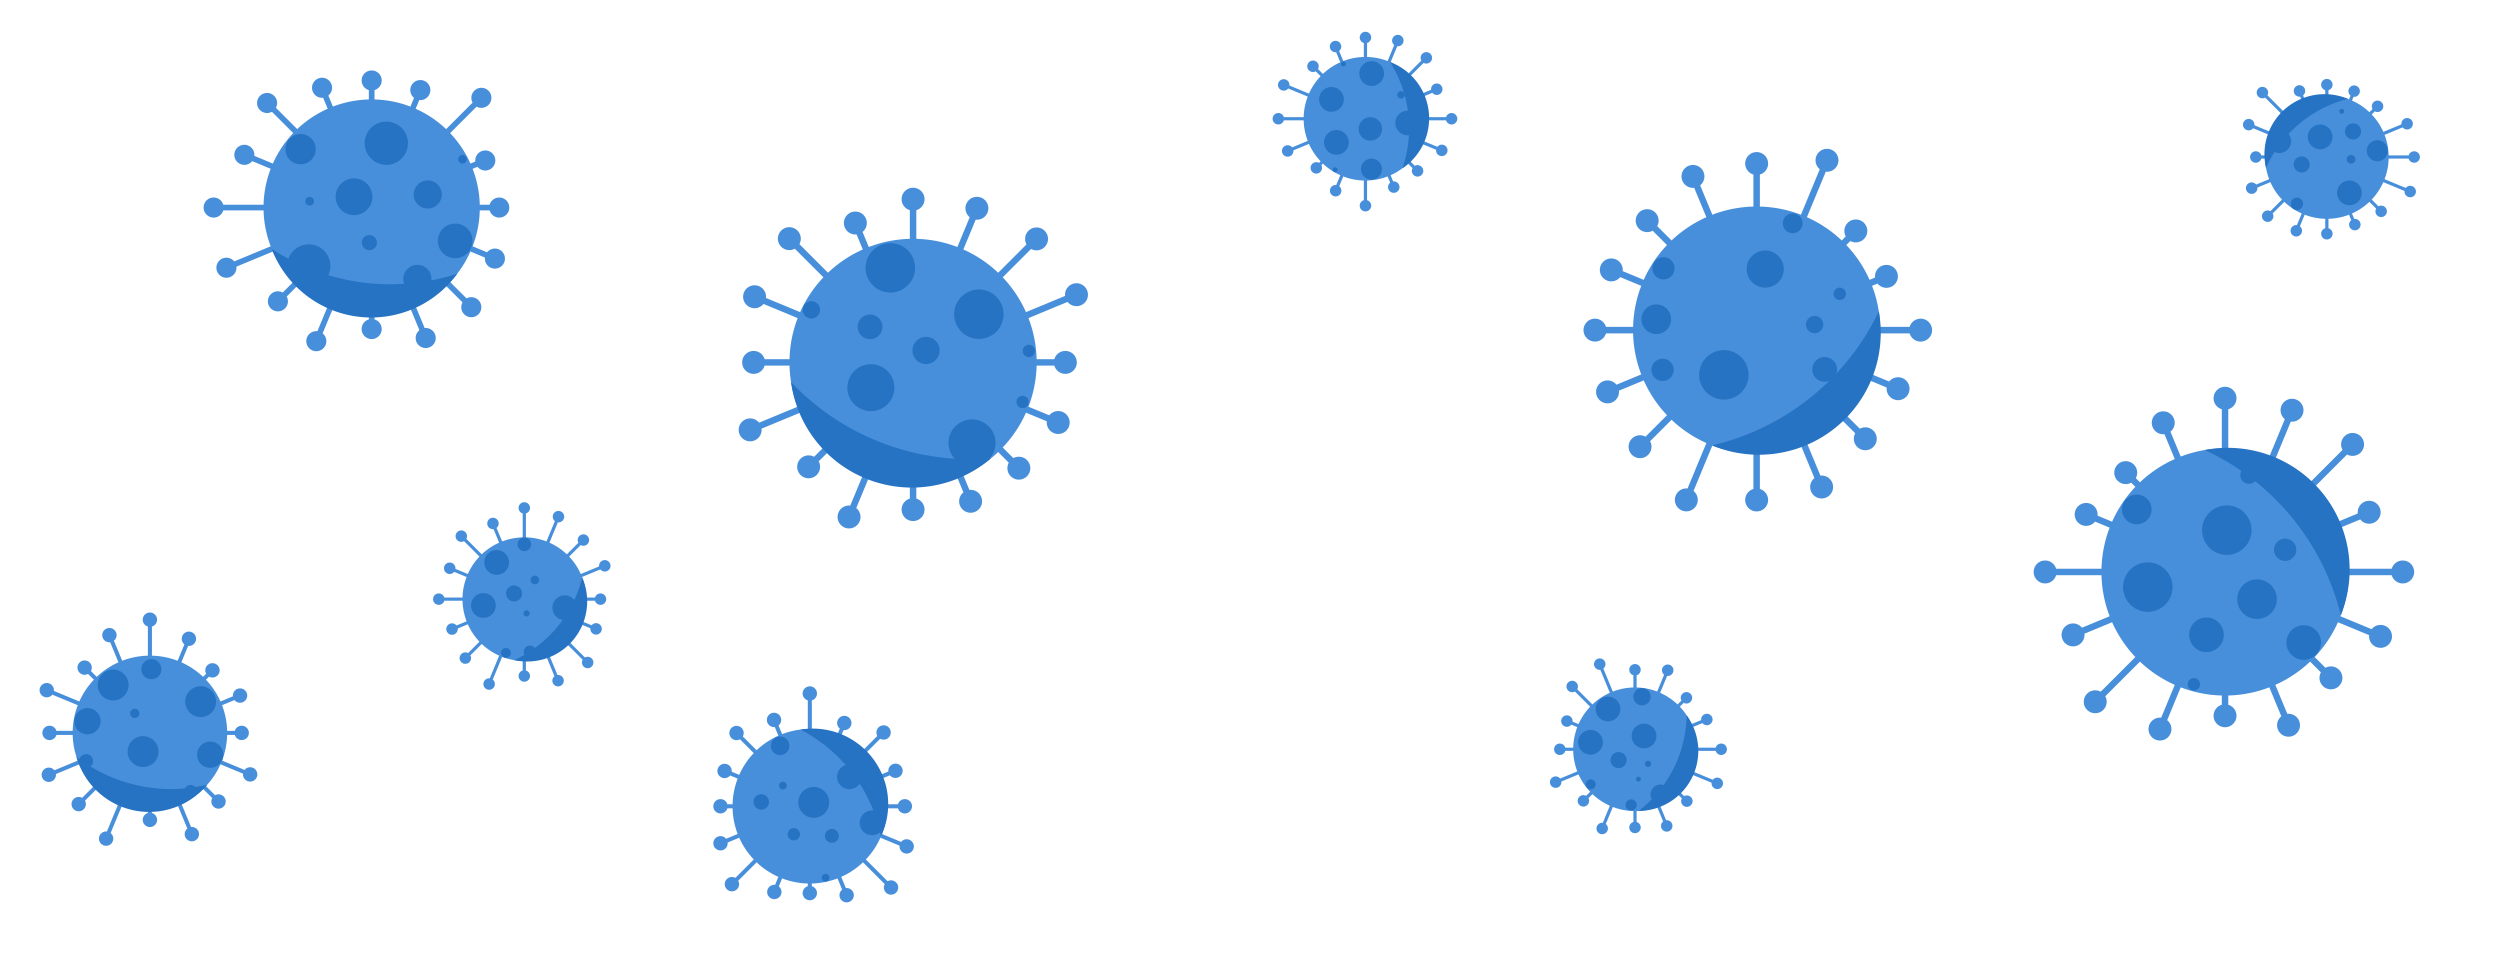 <svg xmlns="http://www.w3.org/2000/svg" version="1.1" xmlns:xlink="http://www.w3.org/1999/xlink" xmlns:svgjs="http://svgjs.com/svgjs" width="1440" height="560" preserveAspectRatio="none" viewBox="0 0 1440 560"><g mask="url(&quot;#SvgjsMask1001&quot;)" fill="none"><path d="M1352.79 327.58L1352.79 331.31L1383.96 331.31L1383.96 327.58zM1377.36 329.45 a6.6 6.6 0 1 0 13.2 0 a6.6 6.6 0 1 0 -13.2 0zM1348.09 354.96L1346.66 358.41L1370.48 368.27L1371.91 364.83zM1364.59 366.55 a6.6 6.6 0 1 0 13.2 0 a6.6 6.6 0 1 0 -13.2 0zM1333.26 378.45L1330.63 381.09L1341.31 391.77L1343.95 389.14zM1336.03 390.46 a6.6 6.6 0 1 0 13.2 0 a6.6 6.6 0 1 0 -13.2 0zM1310.58 394.49L1307.14 395.91L1316.47 418.46L1319.92 417.03zM1311.6 417.74 a6.6 6.6 0 1 0 13.2 0 a6.6 6.6 0 1 0 -13.2 0zM1283.49 400.62L1279.76 400.62L1279.76 412.28L1283.49 412.28zM1275.02 412.28 a6.6 6.6 0 1 0 13.2 0 a6.6 6.6 0 1 0 -13.2 0zM1256.11 395.91L1252.67 394.49L1242.41 419.24L1245.86 420.66zM1237.54 419.95 a6.6 6.6 0 1 0 13.2 0 a6.6 6.6 0 1 0 -13.2 0zM1232.62 381.09L1229.98 378.45L1205.54 402.9L1208.17 405.53zM1200.25 404.22 a6.6 6.6 0 1 0 13.2 0 a6.6 6.6 0 1 0 -13.2 0zM1216.58 358.41L1215.16 354.96L1193.35 363.99L1194.78 367.44zM1187.47 365.71 a6.6 6.6 0 1 0 13.2 0 a6.6 6.6 0 1 0 -13.2 0zM1210.45 331.31L1210.45 327.58L1177.99 327.58L1177.99 331.31zM1171.39 329.45 a6.6 6.6 0 1 0 13.2 0 a6.6 6.6 0 1 0 -13.2 0zM1215.16 303.93L1216.58 300.49L1202.34 294.59L1200.91 298.03zM1195.02 296.31 a6.6 6.6 0 1 0 13.2 0 a6.6 6.6 0 1 0 -13.2 0zM1229.98 280.44L1232.62 277.81L1225.74 270.93L1223.1 273.56zM1217.82 272.24 a6.6 6.6 0 1 0 13.2 0 a6.6 6.6 0 1 0 -13.2 0zM1252.67 264.41L1256.11 262.98L1247.76 242.81L1244.31 244.24zM1239.43 243.53 a6.6 6.6 0 1 0 13.2 0 a6.6 6.6 0 1 0 -13.2 0zM1279.76 258.28L1283.49 258.28L1283.49 229.39L1279.76 229.39zM1275.02 229.39 a6.6 6.6 0 1 0 13.2 0 a6.6 6.6 0 1 0 -13.2 0zM1307.14 262.98L1310.58 264.41L1321.93 237.01L1318.49 235.58zM1313.61 236.29 a6.6 6.6 0 1 0 13.2 0 a6.6 6.6 0 1 0 -13.2 0zM1330.63 277.81L1333.26 280.44L1356.39 257.31L1353.76 254.68zM1348.48 255.99 a6.6 6.6 0 1 0 13.2 0 a6.6 6.6 0 1 0 -13.2 0zM1346.66 300.49L1348.09 303.93L1365.36 296.78L1363.94 293.33zM1358.05 295.06 a6.6 6.6 0 1 0 13.2 0 a6.6 6.6 0 1 0 -13.2 0zM1210.43 329.45 a71.19 71.19 0 1 0 142.38 0 a71.19 71.19 0 1 0 -142.38 0z" fill="#488fdb"></path><path d="M1269.98 259.21 A70.194 70.194 0 0 1 1348.32 354.35M1348.32 354.35 A142.387 142.387 0 0 0 1269.98 259.21" fill="#2672c3" fill-rule="nonzero"></path><path d="M1260.11 394.17 a3.56 3.56 0 1 0 7.12 0 a3.56 3.56 0 1 0 -7.12 0zM1316.96 370.11 a9.97 9.97 0 1 0 19.94 0 a9.97 9.97 0 1 0 -19.94 0zM1327.97 290.46 a5.7 5.7 0 1 0 11.4 0 a5.7 5.7 0 1 0 -11.4 0zM1222.9 338.17 a14.24 14.24 0 1 0 28.48 0 a14.24 14.24 0 1 0 -28.48 0zM1268.4 305.37 a14.24 14.24 0 1 0 28.48 0 a14.24 14.24 0 1 0 -28.48 0zM1309.83 316.68 a6.41 6.41 0 1 0 12.82 0 a6.41 6.41 0 1 0 -12.82 0zM1290.39 273.71 a4.98 4.98 0 1 0 9.96 0 a4.98 4.98 0 1 0 -9.96 0zM1288.66 345.13 a11.39 11.39 0 1 0 22.78 0 a11.39 11.39 0 1 0 -22.78 0zM1260.95 365.65 a9.97 9.97 0 1 0 19.94 0 a9.97 9.97 0 1 0 -19.94 0zM1222.24 293.45 a8.54 8.54 0 1 0 17.08 0 a8.54 8.54 0 1 0 -17.08 0z" fill="#2672c3" fill-rule="nonzero"></path><path d="M130.83 420.98L130.83 423.31L139.22 423.31L139.22 420.98zM135.09 422.15 a4.13 4.13 0 1 0 8.26 0 a4.13 4.13 0 1 0 -8.26 0zM127.89 438.1L127 440.25L143.64 447.14L144.53 444.99zM139.96 446.06 a4.13 4.13 0 1 0 8.26 0 a4.13 4.13 0 1 0 -8.26 0zM118.63 452.78L116.98 454.43L125.04 462.49L126.69 460.84zM121.74 461.66 a4.13 4.13 0 1 0 8.26 0 a4.13 4.13 0 1 0 -8.26 0zM104.45 462.8L102.3 463.69L109.43 480.91L111.58 480.02zM106.38 480.47 a4.13 4.13 0 1 0 8.26 0 a4.13 4.13 0 1 0 -8.26 0zM87.52 466.63L85.19 466.63L85.19 472.25L87.52 472.25zM82.22 472.25 a4.13 4.13 0 1 0 8.26 0 a4.13 4.13 0 1 0 -8.26 0zM70.41 463.69L68.25 462.8L60.05 482.61L62.2 483.5zM57 483.05 a4.13 4.13 0 1 0 8.26 0 a4.13 4.13 0 1 0 -8.26 0zM55.72 454.43L54.08 452.78L44.51 462.35L46.16 463.99zM41.2 463.17 a4.13 4.13 0 1 0 8.26 0 a4.13 4.13 0 1 0 -8.26 0zM45.7 440.25L44.81 438.1L27.66 445.2L28.56 447.35zM23.98 446.27 a4.13 4.13 0 1 0 8.26 0 a4.13 4.13 0 1 0 -8.26 0zM41.87 423.31L41.87 420.98L28.54 420.98L28.54 423.31zM24.41 422.15 a4.13 4.13 0 1 0 8.26 0 a4.13 4.13 0 1 0 -8.26 0zM44.81 406.2L45.7 404.05L27.37 396.46L26.48 398.61zM22.8 397.54 a4.13 4.13 0 1 0 8.26 0 a4.13 4.13 0 1 0 -8.26 0zM54.08 391.52L55.72 389.87L49.58 383.73L47.93 385.38zM44.62 384.55 a4.13 4.13 0 1 0 8.26 0 a4.13 4.13 0 1 0 -8.26 0zM68.25 381.5L70.41 380.61L64.1 365.39L61.95 366.28zM58.9 365.84 a4.13 4.13 0 1 0 8.26 0 a4.13 4.13 0 1 0 -8.26 0zM85.19 377.67L87.52 377.67L87.52 356.93L85.19 356.93zM82.22 356.93 a4.13 4.13 0 1 0 8.26 0 a4.13 4.13 0 1 0 -8.26 0zM102.3 380.61L104.45 381.5L109.89 368.37L107.74 367.48zM104.68 367.93 a4.13 4.13 0 1 0 8.26 0 a4.13 4.13 0 1 0 -8.26 0zM116.98 389.87L118.63 391.52L123.2 386.95L121.56 385.3zM118.25 386.12 a4.13 4.13 0 1 0 8.26 0 a4.13 4.13 0 1 0 -8.26 0zM127 404.05L127.89 406.2L138.71 401.72L137.82 399.57zM134.14 400.65 a4.13 4.13 0 1 0 8.26 0 a4.13 4.13 0 1 0 -8.26 0zM41.85 422.15 a44.5 44.5 0 1 0 89 0 a44.5 44.5 0 1 0 -89 0z" fill="#488fdb"></path><path d="M119.35 452 A43.496 43.496 0 0 1 44.03 435.89M44.03 435.89 A88.992 88.992 0 0 0 119.35 452" fill="#2672c3" fill-rule="nonzero"></path><path d="M113.51 434.7 a7.56 7.56 0 1 0 15.12 0 a7.56 7.56 0 1 0 -15.12 0zM56.26 394.58 a8.9 8.9 0 1 0 17.8 0 a8.9 8.9 0 1 0 -17.8 0zM73.51 432.92 a8.9 8.9 0 1 0 17.8 0 a8.9 8.9 0 1 0 -17.8 0zM106.21 455.69 a3.56 3.56 0 1 0 7.12 0 a3.56 3.56 0 1 0 -7.12 0zM42.83 415.41 a7.56 7.56 0 1 0 15.12 0 a7.56 7.56 0 1 0 -15.12 0zM106.68 404.15 a8.9 8.9 0 1 0 17.8 0 a8.9 8.9 0 1 0 -17.8 0zM74.94 410.91 a2.67 2.67 0 1 0 5.34 0 a2.67 2.67 0 1 0 -5.34 0zM45.59 438.38 a4 4 0 1 0 8 0 a4 4 0 1 0 -8 0zM81.39 385.46 a5.78 5.78 0 1 0 11.56 0 a5.78 5.78 0 1 0 -11.56 0zM55.71 451.63 a2.67 2.67 0 1 0 5.34 0 a2.67 2.67 0 1 0 -5.34 0z" fill="#2672c3" fill-rule="nonzero"></path><path d="M1083 188.29L1083 192.02L1106.29 192.02L1106.29 188.29zM1099.69 190.15 a6.6 6.6 0 1 0 13.2 0 a6.6 6.6 0 1 0 -13.2 0zM1078.29 215.67L1076.87 219.11L1092.58 225.62L1094.01 222.17zM1086.69 223.9 a6.6 6.6 0 1 0 13.2 0 a6.6 6.6 0 1 0 -13.2 0zM1063.47 239.16L1060.83 241.79L1073.09 254.05L1075.72 251.41zM1067.81 252.73 a6.6 6.6 0 1 0 13.2 0 a6.6 6.6 0 1 0 -13.2 0zM1040.78 255.19L1037.34 256.62L1047.53 281.23L1050.98 279.8zM1042.66 280.52 a6.6 6.6 0 1 0 13.2 0 a6.6 6.6 0 1 0 -13.2 0zM1013.69 261.32L1009.96 261.32L1009.96 287.98L1013.69 287.98zM1005.23 287.98 a6.6 6.6 0 1 0 13.2 0 a6.6 6.6 0 1 0 -13.2 0zM986.31 256.62L982.87 255.19L969.6 287.23L973.04 288.66zM964.72 287.94 a6.6 6.6 0 1 0 13.2 0 a6.6 6.6 0 1 0 -13.2 0zM962.82 241.79L960.18 239.16L943.36 255.99L945.99 258.62zM938.07 257.31 a6.6 6.6 0 1 0 13.2 0 a6.6 6.6 0 1 0 -13.2 0zM946.79 219.11L945.36 215.67L925.23 224L926.66 227.45zM919.34 225.73 a6.6 6.6 0 1 0 13.2 0 a6.6 6.6 0 1 0 -13.2 0zM940.66 192.02L940.66 188.29L918.71 188.29L918.71 192.02zM912.11 190.15 a6.6 6.6 0 1 0 13.2 0 a6.6 6.6 0 1 0 -13.2 0zM945.36 164.64L946.79 161.19L928.82 153.75L927.39 157.2zM921.51 155.47 a6.6 6.6 0 1 0 13.2 0 a6.6 6.6 0 1 0 -13.2 0zM960.18 141.15L962.82 138.51L950.08 125.77L947.44 128.4zM942.16 127.09 a6.6 6.6 0 1 0 13.2 0 a6.6 6.6 0 1 0 -13.2 0zM982.87 125.11L986.31 123.69L976.87 100.89L973.43 102.32zM968.55 101.61 a6.6 6.6 0 1 0 13.2 0 a6.6 6.6 0 1 0 -13.2 0zM1009.96 118.98L1013.69 118.98L1013.69 94.2L1009.96 94.2zM1005.23 94.2 a6.6 6.6 0 1 0 13.2 0 a6.6 6.6 0 1 0 -13.2 0zM1037.34 123.69L1040.78 125.11L1054.07 93.05L1050.62 91.62zM1045.75 92.33 a6.6 6.6 0 1 0 13.2 0 a6.6 6.6 0 1 0 -13.2 0zM1060.83 138.51L1063.47 141.15L1070.28 134.34L1067.64 131.7zM1062.36 133.02 a6.6 6.6 0 1 0 13.2 0 a6.6 6.6 0 1 0 -13.2 0zM1076.87 161.19L1078.29 164.64L1087.3 160.91L1085.87 157.46zM1079.99 159.19 a6.6 6.6 0 1 0 13.2 0 a6.6 6.6 0 1 0 -13.2 0zM940.64 190.15 a71.19 71.19 0 1 0 142.38 0 a71.19 71.19 0 1 0 -142.38 0z" fill="#488fdb"></path><path d="M1082.2 179.35 A70.194 70.194 0 0 1 986.14 256.55M986.14 256.55 A142.387 142.387 0 0 0 1082.2 179.35" fill="#2672c3" fill-rule="nonzero"></path><path d="M1043.07 241.32 a7.12 7.12 0 1 0 14.24 0 a7.12 7.12 0 1 0 -14.24 0zM978.72 215.91 a14.24 14.24 0 1 0 28.48 0 a14.24 14.24 0 1 0 -28.48 0zM1043.88 212.78 a7.12 7.12 0 1 0 14.24 0 a7.12 7.12 0 1 0 -14.24 0zM951.25 213.02 a6.41 6.41 0 1 0 12.82 0 a6.41 6.41 0 1 0 -12.82 0zM1026.88 128.63 a5.7 5.7 0 1 0 11.4 0 a5.7 5.7 0 1 0 -11.4 0zM1006.09 154.98 a10.68 10.68 0 1 0 21.36 0 a10.68 10.68 0 1 0 -21.36 0zM1040.23 186.95 a4.98 4.98 0 1 0 9.96 0 a4.98 4.98 0 1 0 -9.96 0zM945.48 183.89 a8.54 8.54 0 1 0 17.08 0 a8.54 8.54 0 1 0 -17.08 0zM1056.15 169.24 a3.56 3.56 0 1 0 7.12 0 a3.56 3.56 0 1 0 -7.12 0zM951.74 154.54 a6.41 6.41 0 1 0 12.82 0 a6.41 6.41 0 1 0 -12.82 0z" fill="#2672c3" fill-rule="nonzero"></path><path d="M977.34 430.65L977.34 432.51L991.41 432.51L991.41 430.65zM988.11 431.58 a3.3 3.3 0 1 0 6.6 0 a3.3 3.3 0 1 0 -6.6 0zM974.99 444.34L974.28 446.06L988.79 452.07L989.5 450.35zM985.85 451.21 a3.3 3.3 0 1 0 6.6 0 a3.3 3.3 0 1 0 -6.6 0zM967.58 456.08L966.26 457.4L970.98 462.12L972.29 460.8zM968.34 461.46 a3.3 3.3 0 1 0 6.6 0 a3.3 3.3 0 1 0 -6.6 0zM956.24 464.1L954.51 464.81L959.18 476.08L960.9 475.37zM956.74 475.73 a3.3 3.3 0 1 0 6.6 0 a3.3 3.3 0 1 0 -6.6 0zM942.69 467.16L940.83 467.16L940.83 476.63L942.69 476.63zM938.46 476.63 a3.3 3.3 0 1 0 6.6 0 a3.3 3.3 0 1 0 -6.6 0zM929 464.81L927.28 464.1L922 476.85L923.72 477.56zM919.56 477.21 a3.3 3.3 0 1 0 6.6 0 a3.3 3.3 0 1 0 -6.6 0zM917.25 457.4L915.94 456.08L911.38 460.64L912.7 461.96zM908.74 461.3 a3.3 3.3 0 1 0 6.6 0 a3.3 3.3 0 1 0 -6.6 0zM909.24 446.06L908.52 444.34L895.7 449.65L896.41 451.37zM892.76 450.51 a3.3 3.3 0 1 0 6.6 0 a3.3 3.3 0 1 0 -6.6 0zM906.17 432.51L906.17 430.65L898.45 430.65L898.45 432.51zM895.15 431.58 a3.3 3.3 0 1 0 6.6 0 a3.3 3.3 0 1 0 -6.6 0zM908.52 418.82L909.24 417.1L902.89 414.47L902.18 416.19zM899.23 415.33 a3.3 3.3 0 1 0 6.6 0 a3.3 3.3 0 1 0 -6.6 0zM915.94 407.08L917.25 405.76L906.25 394.76L904.93 396.07zM902.29 395.42 a3.3 3.3 0 1 0 6.6 0 a3.3 3.3 0 1 0 -6.6 0zM927.28 399.06L929 398.35L922.31 382.19L920.59 382.9zM918.15 382.55 a3.3 3.3 0 1 0 6.6 0 a3.3 3.3 0 1 0 -6.6 0zM940.83 396L942.69 396L942.69 385.79L940.83 385.79zM938.46 385.79 a3.3 3.3 0 1 0 6.6 0 a3.3 3.3 0 1 0 -6.6 0zM954.51 398.35L956.24 399.06L961.47 386.41L959.75 385.7zM957.31 386.06 a3.3 3.3 0 1 0 6.6 0 a3.3 3.3 0 1 0 -6.6 0zM966.26 405.76L967.58 407.08L972.05 402.6L970.74 401.28zM968.1 401.94 a3.3 3.3 0 1 0 6.6 0 a3.3 3.3 0 1 0 -6.6 0zM974.28 417.1L974.99 418.82L983.51 415.3L982.79 413.57zM979.85 414.43 a3.3 3.3 0 1 0 6.6 0 a3.3 3.3 0 1 0 -6.6 0zM906.16 431.58 a35.6 35.6 0 1 0 71.2 0 a35.6 35.6 0 1 0 -71.2 0z" fill="#488fdb"></path><path d="M971.51 412.04 A34.597 34.597 0 0 1 943.87 467.11M943.87 467.11 A71.194 71.194 0 0 0 971.51 412.04" fill="#2672c3" fill-rule="nonzero"></path><path d="M940.82 401.31 a4.98 4.98 0 1 0 9.96 0 a4.98 4.98 0 1 0 -9.96 0zM939.84 423.95 a7.12 7.12 0 1 0 14.24 0 a7.12 7.12 0 1 0 -14.24 0zM947.5 439.98 a1.78 1.78 0 1 0 3.56 0 a1.78 1.78 0 1 0 -3.56 0zM936.33 463.63 a3.2 3.2 0 1 0 6.4 0 a3.2 3.2 0 1 0 -6.4 0zM950.73 457.6 a5.7 5.7 0 1 0 11.4 0 a5.7 5.7 0 1 0 -11.4 0zM919.09 408.39 a7.12 7.12 0 1 0 14.24 0 a7.12 7.12 0 1 0 -14.24 0zM942.29 448.8 a1.42 1.42 0 1 0 2.84 0 a1.42 1.42 0 1 0 -2.84 0zM909.01 427.57 a7.12 7.12 0 1 0 14.24 0 a7.12 7.12 0 1 0 -14.24 0zM927.66 437.83 a4.63 4.63 0 1 0 9.26 0 a4.63 4.63 0 1 0 -9.26 0zM913.4 451.77 a2.85 2.85 0 1 0 5.7 0 a2.85 2.85 0 1 0 -5.7 0z" fill="#2672c3" fill-rule="nonzero"></path><path d="M597.1 206.88L597.1 210.6L613.64 210.6L613.64 206.88zM607.04 208.74 a6.6 6.6 0 1 0 13.2 0 a6.6 6.6 0 1 0 -13.2 0zM592.4 234.25L590.97 237.7L608.82 245.09L610.25 241.65zM602.93 243.37 a6.6 6.6 0 1 0 13.2 0 a6.6 6.6 0 1 0 -13.2 0zM577.57 257.75L574.94 260.38L585.55 270.99L588.18 268.35zM580.26 269.67 a6.6 6.6 0 1 0 13.2 0 a6.6 6.6 0 1 0 -13.2 0zM554.89 273.78L551.45 275.21L557.35 289.45L560.79 288.02zM552.47 288.74 a6.6 6.6 0 1 0 13.2 0 a6.6 6.6 0 1 0 -13.2 0zM527.8 279.91L524.07 279.91L524.07 293.53L527.8 293.53zM519.33 293.53 a6.6 6.6 0 1 0 13.2 0 a6.6 6.6 0 1 0 -13.2 0zM500.42 275.21L496.97 273.78L487.33 297.07L490.77 298.5zM482.45 297.78 a6.6 6.6 0 1 0 13.2 0 a6.6 6.6 0 1 0 -13.2 0zM476.93 260.38L474.29 257.75L464.45 267.58L467.09 270.22zM459.17 268.9 a6.6 6.6 0 1 0 13.2 0 a6.6 6.6 0 1 0 -13.2 0zM460.89 237.7L459.47 234.25L431.38 245.89L432.81 249.33zM425.49 247.61 a6.6 6.6 0 1 0 13.2 0 a6.6 6.6 0 1 0 -13.2 0zM454.76 210.6L454.76 206.88L434.09 206.88L434.09 210.6zM427.49 208.74 a6.6 6.6 0 1 0 13.2 0 a6.6 6.6 0 1 0 -13.2 0zM459.47 183.23L460.89 179.78L435.36 169.21L433.93 172.65zM428.04 170.93 a6.6 6.6 0 1 0 13.2 0 a6.6 6.6 0 1 0 -13.2 0zM474.29 159.73L476.93 157.1L455.98 136.15L453.35 138.79zM448.06 137.47 a6.6 6.6 0 1 0 13.2 0 a6.6 6.6 0 1 0 -13.2 0zM496.97 143.7L500.42 142.28L494.4 127.74L490.96 129.17zM486.08 128.46 a6.6 6.6 0 1 0 13.2 0 a6.6 6.6 0 1 0 -13.2 0zM524.07 137.57L527.8 137.57L527.8 114.73L524.07 114.73zM519.33 114.73 a6.6 6.6 0 1 0 13.2 0 a6.6 6.6 0 1 0 -13.2 0zM551.45 142.28L554.89 143.7L564.43 120.68L560.98 119.25zM556.1 119.97 a6.6 6.6 0 1 0 13.2 0 a6.6 6.6 0 1 0 -13.2 0zM574.94 157.1L577.57 159.73L598.38 138.93L595.74 136.3zM590.46 137.61 a6.6 6.6 0 1 0 13.2 0 a6.6 6.6 0 1 0 -13.2 0zM590.97 179.78L592.4 183.23L620.77 171.47L619.34 168.03zM613.46 169.75 a6.6 6.6 0 1 0 13.2 0 a6.6 6.6 0 1 0 -13.2 0zM454.74 208.74 a71.19 71.19 0 1 0 142.38 0 a71.19 71.19 0 1 0 -142.38 0z" fill="#488fdb"></path><path d="M570.79 264.02 A70.194 70.194 0 0 1 455.65 220.1M455.65 220.1 A142.387 142.387 0 0 0 570.79 264.02" fill="#2672c3" fill-rule="nonzero"></path><path d="M546.35 255.1 a13.53 13.53 0 1 0 27.06 0 a13.53 13.53 0 1 0 -27.06 0zM498.6 154.27 a14.24 14.24 0 1 0 28.48 0 a14.24 14.24 0 1 0 -28.48 0zM549.59 181 a14.24 14.24 0 1 0 28.48 0 a14.24 14.24 0 1 0 -28.48 0zM494.02 188.28 a7.12 7.12 0 1 0 14.24 0 a7.12 7.12 0 1 0 -14.24 0zM488.1 223.3 a13.53 13.53 0 1 0 27.06 0 a13.53 13.53 0 1 0 -27.06 0zM504.82 273.75 a3.56 3.56 0 1 0 7.12 0 a3.56 3.56 0 1 0 -7.12 0zM585.47 231.56 a3.56 3.56 0 1 0 7.12 0 a3.56 3.56 0 1 0 -7.12 0zM525.57 201.86 a7.83 7.83 0 1 0 15.66 0 a7.83 7.83 0 1 0 -15.66 0zM462.36 178.49 a4.98 4.98 0 1 0 9.96 0 a4.98 4.98 0 1 0 -9.96 0zM589.05 202.14 a3.56 3.56 0 1 0 7.12 0 a3.56 3.56 0 1 0 -7.12 0z" fill="#2672c3" fill-rule="nonzero"></path><path d="M510.93 463.26L510.93 465.59L521.19 465.59L521.19 463.26zM517.06 464.42 a4.13 4.13 0 1 0 8.26 0 a4.13 4.13 0 1 0 -8.26 0zM507.99 480.37L507.1 482.52L521.81 488.61L522.7 486.46zM518.12 487.54 a4.13 4.13 0 1 0 8.26 0 a4.13 4.13 0 1 0 -8.26 0zM498.73 495.05L497.08 496.7L512.42 512.04L514.06 510.39zM509.11 511.21 a4.13 4.13 0 1 0 8.26 0 a4.13 4.13 0 1 0 -8.26 0zM484.55 505.07L482.4 505.96L486.59 516.09L488.74 515.2zM483.54 515.64 a4.13 4.13 0 1 0 8.26 0 a4.13 4.13 0 1 0 -8.26 0zM467.62 508.9L465.29 508.9L465.29 514.42L467.62 514.42zM462.32 514.42 a4.13 4.13 0 1 0 8.26 0 a4.13 4.13 0 1 0 -8.26 0zM450.5 505.96L448.35 505.07L444.94 513.32L447.09 514.21zM441.88 513.77 a4.13 4.13 0 1 0 8.26 0 a4.13 4.13 0 1 0 -8.26 0zM435.82 496.7L434.17 495.05L420.77 508.46L422.41 510.11zM417.46 509.28 a4.13 4.13 0 1 0 8.26 0 a4.13 4.13 0 1 0 -8.26 0zM425.8 482.52L424.91 480.37L414.56 484.65L415.45 486.81zM410.88 485.73 a4.13 4.13 0 1 0 8.26 0 a4.13 4.13 0 1 0 -8.26 0zM421.97 465.59L421.97 463.26L415.01 463.26L415.01 465.59zM410.88 464.42 a4.13 4.13 0 1 0 8.26 0 a4.13 4.13 0 1 0 -8.26 0zM424.91 448.48L425.8 446.32L417.79 443.01L416.9 445.16zM413.22 444.08 a4.13 4.13 0 1 0 8.26 0 a4.13 4.13 0 1 0 -8.26 0zM434.17 433.79L435.82 432.15L425.07 421.39L423.42 423.04zM420.11 422.22 a4.13 4.13 0 1 0 8.26 0 a4.13 4.13 0 1 0 -8.26 0zM448.35 423.77L450.5 422.88L446.92 414.23L444.77 415.12zM441.71 414.67 a4.13 4.13 0 1 0 8.26 0 a4.13 4.13 0 1 0 -8.26 0zM465.29 419.94L467.62 419.94L467.62 399.46L465.29 399.46zM462.32 399.46 a4.13 4.13 0 1 0 8.26 0 a4.13 4.13 0 1 0 -8.26 0zM482.4 422.88L484.55 423.77L487.4 416.89L485.25 416zM482.19 416.45 a4.13 4.13 0 1 0 8.26 0 a4.13 4.13 0 1 0 -8.26 0zM497.08 432.15L498.73 433.79L509.79 422.73L508.14 421.09zM504.83 421.91 a4.13 4.13 0 1 0 8.26 0 a4.13 4.13 0 1 0 -8.26 0zM507.1 446.32L507.99 448.48L516.25 445.06L515.36 442.9zM511.67 443.98 a4.13 4.13 0 1 0 8.26 0 a4.13 4.13 0 1 0 -8.26 0zM421.95 464.42 a44.5 44.5 0 1 0 89 0 a44.5 44.5 0 1 0 -89 0z" fill="#488fdb"></path><path d="M461.07 420.25 A43.496 43.496 0 0 1 507.43 481.77M507.43 481.77 A88.992 88.992 0 0 0 461.07 420.25" fill="#2672c3" fill-rule="nonzero"></path><path d="M459.81 462.17 a8.9 8.9 0 1 0 17.8 0 a8.9 8.9 0 1 0 -17.8 0zM495.18 473.95 a7.12 7.12 0 1 0 14.24 0 a7.12 7.12 0 1 0 -14.24 0zM444 429.58 a5.34 5.34 0 1 0 10.68 0 a5.34 5.34 0 1 0 -10.68 0zM453.69 480.54 a3.56 3.56 0 1 0 7.12 0 a3.56 3.56 0 1 0 -7.12 0zM448.73 452.51 a2.22 2.22 0 1 0 4.44 0 a2.22 2.22 0 1 0 -4.44 0zM434.01 461.92 a4.45 4.45 0 1 0 8.9 0 a4.45 4.45 0 1 0 -8.9 0zM481.28 427.45 a3.11 3.11 0 1 0 6.22 0 a3.11 3.11 0 1 0 -6.22 0zM473.3 505.56 a2.22 2.22 0 1 0 4.44 0 a2.22 2.22 0 1 0 -4.44 0zM482.13 447.45 a7.12 7.12 0 1 0 14.24 0 a7.12 7.12 0 1 0 -14.24 0zM475.16 481.47 a4 4 0 1 0 8 0 a4 4 0 1 0 -8 0z" fill="#2672c3" fill-rule="nonzero"></path><path d="M337.58 344.18L337.58 346.04L345.88 346.04L345.88 344.18zM342.58 345.11 a3.3 3.3 0 1 0 6.6 0 a3.3 3.3 0 1 0 -6.6 0zM335.23 357.87L334.52 359.59L342.99 363.1L343.7 361.37zM340.05 362.24 a3.3 3.3 0 1 0 6.6 0 a3.3 3.3 0 1 0 -6.6 0zM327.82 369.61L326.5 370.93L337.85 382.27L339.16 380.95zM335.2 381.61 a3.3 3.3 0 1 0 6.6 0 a3.3 3.3 0 1 0 -6.6 0zM316.48 377.63L314.76 378.34L320.59 392.43L322.31 391.72zM318.15 392.07 a3.3 3.3 0 1 0 6.6 0 a3.3 3.3 0 1 0 -6.6 0zM302.93 380.69L301.07 380.69L301.07 389.38L302.93 389.38zM298.7 389.38 a3.3 3.3 0 1 0 6.6 0 a3.3 3.3 0 1 0 -6.6 0zM289.24 378.34L287.52 377.63L280.88 393.67L282.6 394.38zM278.44 394.02 a3.3 3.3 0 1 0 6.6 0 a3.3 3.3 0 1 0 -6.6 0zM277.5 370.93L276.18 369.61L267.38 378.41L268.7 379.73zM264.74 379.07 a3.3 3.3 0 1 0 6.6 0 a3.3 3.3 0 1 0 -6.6 0zM269.48 359.59L268.77 357.87L260.01 361.49L260.72 363.22zM257.07 362.35 a3.3 3.3 0 1 0 6.6 0 a3.3 3.3 0 1 0 -6.6 0zM266.42 346.04L266.42 344.18L252.74 344.18L252.74 346.04zM249.44 345.11 a3.3 3.3 0 1 0 6.6 0 a3.3 3.3 0 1 0 -6.6 0zM268.77 332.35L269.48 330.63L259.4 326.46L258.69 328.18zM255.74 327.32 a3.3 3.3 0 1 0 6.6 0 a3.3 3.3 0 1 0 -6.6 0zM276.18 320.61L277.5 319.29L266.37 308.16L265.05 309.48zM262.41 308.82 a3.3 3.3 0 1 0 6.6 0 a3.3 3.3 0 1 0 -6.6 0zM287.52 312.59L289.24 311.88L284.8 301.16L283.08 301.87zM280.64 301.52 a3.3 3.3 0 1 0 6.6 0 a3.3 3.3 0 1 0 -6.6 0zM301.07 309.52L302.93 309.52L302.93 292.57L301.07 292.57zM298.7 292.57 a3.3 3.3 0 1 0 6.6 0 a3.3 3.3 0 1 0 -6.6 0zM314.76 311.88L316.48 312.59L322.54 297.96L320.82 297.24zM318.38 297.6 a3.3 3.3 0 1 0 6.6 0 a3.3 3.3 0 1 0 -6.6 0zM326.5 319.29L327.82 320.61L336.7 311.72L335.38 310.41zM332.74 311.07 a3.3 3.3 0 1 0 6.6 0 a3.3 3.3 0 1 0 -6.6 0zM334.52 330.63L335.23 332.35L348.71 326.77L348 325.05zM345.06 325.91 a3.3 3.3 0 1 0 6.6 0 a3.3 3.3 0 1 0 -6.6 0zM266.4 345.11 a35.6 35.6 0 1 0 71.2 0 a35.6 35.6 0 1 0 -71.2 0z" fill="#488fdb"></path><path d="M335.35 332.65 A34.597 34.597 0 0 1 296.19 380.23M296.19 380.23 A71.194 71.194 0 0 0 335.35 332.65" fill="#2672c3" fill-rule="nonzero"></path><path d="M271.32 348.76 a7.12 7.12 0 1 0 14.24 0 a7.12 7.12 0 1 0 -14.24 0zM318.18 350.06 a7.12 7.12 0 1 0 14.24 0 a7.12 7.12 0 1 0 -14.24 0zM291.48 341.83 a4.63 4.63 0 1 0 9.26 0 a4.63 4.63 0 1 0 -9.26 0zM316.02 373.4 a2.49 2.49 0 1 0 4.98 0 a2.49 2.49 0 1 0 -4.98 0zM278.95 323.97 a7.12 7.12 0 1 0 14.24 0 a7.12 7.12 0 1 0 -14.24 0zM301.69 375.41 a3.56 3.56 0 1 0 7.12 0 a3.56 3.56 0 1 0 -7.12 0zM288.55 376.08 a2.85 2.85 0 1 0 5.7 0 a2.85 2.85 0 1 0 -5.7 0zM301.53 353.33 a1.78 1.78 0 1 0 3.56 0 a1.78 1.78 0 1 0 -3.56 0zM305.56 334.05 a2.49 2.49 0 1 0 4.98 0 a2.49 2.49 0 1 0 -4.98 0zM298.1 313.52 a3.92 3.92 0 1 0 7.84 0 a3.92 3.92 0 1 0 -7.84 0z" fill="#2672c3" fill-rule="nonzero"></path><path d="M822.09 67.47L822.09 69.33L836.1 69.33L836.1 67.47zM832.8 68.4 a3.3 3.3 0 1 0 6.6 0 a3.3 3.3 0 1 0 -6.6 0zM819.73 81.16L819.02 82.88L830.12 87.48L830.84 85.76zM827.18 86.62 a3.3 3.3 0 1 0 6.6 0 a3.3 3.3 0 1 0 -6.6 0zM812.32 92.9L811 94.22L815.86 99.08L817.18 97.76zM813.22 98.42 a3.3 3.3 0 1 0 6.6 0 a3.3 3.3 0 1 0 -6.6 0zM800.98 100.92L799.26 101.63L801.95 108.13L803.67 107.42zM799.51 107.77 a3.3 3.3 0 1 0 6.6 0 a3.3 3.3 0 1 0 -6.6 0zM787.43 103.99L785.57 103.99L785.57 118.48L787.43 118.48zM783.2 118.48 a3.3 3.3 0 1 0 6.6 0 a3.3 3.3 0 1 0 -6.6 0zM773.74 101.63L772.02 100.92L768.47 109.49L770.19 110.21zM766.03 109.85 a3.3 3.3 0 1 0 6.6 0 a3.3 3.3 0 1 0 -6.6 0zM762 94.22L760.68 92.9L757.54 96.04L758.86 97.36zM754.9 96.7 a3.3 3.3 0 1 0 6.6 0 a3.3 3.3 0 1 0 -6.6 0zM753.98 82.88L753.27 81.16L741.34 86.1L742.05 87.82zM738.4 86.96 a3.3 3.3 0 1 0 6.6 0 a3.3 3.3 0 1 0 -6.6 0zM750.92 69.33L750.92 67.47L736.32 67.47L736.32 69.33zM733.02 68.4 a3.3 3.3 0 1 0 6.6 0 a3.3 3.3 0 1 0 -6.6 0zM753.27 55.64L753.98 53.92L739.79 48.04L739.08 49.77zM736.13 48.91 a3.3 3.3 0 1 0 6.6 0 a3.3 3.3 0 1 0 -6.6 0zM760.68 43.9L762 42.58L756.94 37.52L755.62 38.84zM752.98 38.18 a3.3 3.3 0 1 0 6.6 0 a3.3 3.3 0 1 0 -6.6 0zM772.02 35.88L773.74 35.17L770.14 26.46L768.41 27.17zM765.97 26.81 a3.3 3.3 0 1 0 6.6 0 a3.3 3.3 0 1 0 -6.6 0zM785.57 32.82L787.43 32.82L787.43 21.61L785.57 21.61zM783.2 21.61 a3.3 3.3 0 1 0 6.6 0 a3.3 3.3 0 1 0 -6.6 0zM799.26 35.17L800.98 35.88L806.01 23.73L804.29 23.02zM801.85 23.38 a3.3 3.3 0 1 0 6.6 0 a3.3 3.3 0 1 0 -6.6 0zM811 42.58L812.32 43.9L822.24 33.98L820.92 32.67zM818.28 33.33 a3.3 3.3 0 1 0 6.6 0 a3.3 3.3 0 1 0 -6.6 0zM819.02 53.92L819.73 55.64L827.94 52.25L827.22 50.52zM824.28 51.39 a3.3 3.3 0 1 0 6.6 0 a3.3 3.3 0 1 0 -6.6 0zM750.9 68.4 a35.6 35.6 0 1 0 71.2 0 a35.6 35.6 0 1 0 -71.2 0z" fill="#488fdb"></path><path d="M800.65 35.74 A34.597 34.597 0 0 1 807.77 96.95M807.77 96.95 A71.194 71.194 0 0 0 800.65 35.74" fill="#2672c3" fill-rule="nonzero"></path><path d="M803.7 70.83 a7.12 7.12 0 1 0 14.24 0 a7.12 7.12 0 1 0 -14.24 0zM762.65 82.01 a7.12 7.12 0 1 0 14.24 0 a7.12 7.12 0 1 0 -14.24 0zM759.8 57.25 a7.12 7.12 0 1 0 14.24 0 a7.12 7.12 0 1 0 -14.24 0zM782.56 74.26 a6.76 6.76 0 1 0 13.52 0 a6.76 6.76 0 1 0 -13.52 0zM783.92 97.43 a6.05 6.05 0 1 0 12.1 0 a6.05 6.05 0 1 0 -12.1 0zM810.95 90.55 a1.42 1.42 0 1 0 2.84 0 a1.42 1.42 0 1 0 -2.84 0zM782.96 42.36 a7.12 7.12 0 1 0 14.24 0 a7.12 7.12 0 1 0 -14.24 0zM772.39 36.81 a1.42 1.42 0 1 0 2.84 0 a1.42 1.42 0 1 0 -2.84 0zM767.61 97.75 a1.42 1.42 0 1 0 2.84 0 a1.42 1.42 0 1 0 -2.84 0zM804.86 54.61 a2.14 2.14 0 1 0 4.28 0 a2.14 2.14 0 1 0 -4.28 0z" fill="#2672c3" fill-rule="nonzero"></path><path d="M276.36 117.92L276.36 121.18L287.57 121.18L287.57 117.92zM281.79 119.55 a5.78 5.78 0 1 0 11.56 0 a5.78 5.78 0 1 0 -11.56 0zM272.24 141.87L270.99 144.89L284.44 150.46L285.69 147.45zM279.29 148.95 a5.78 5.78 0 1 0 11.56 0 a5.78 5.78 0 1 0 -11.56 0zM259.27 162.43L256.97 164.74L270.33 178.1L272.64 175.79zM265.7 176.95 a5.78 5.78 0 1 0 11.56 0 a5.78 5.78 0 1 0 -11.56 0zM239.42 176.46L236.41 177.71L243.71 195.33L246.72 194.08zM239.43 194.7 a5.78 5.78 0 1 0 11.56 0 a5.78 5.78 0 1 0 -11.56 0zM215.72 181.82L212.45 181.82L212.45 189.53L215.72 189.53zM208.3 189.53 a5.78 5.78 0 1 0 11.56 0 a5.78 5.78 0 1 0 -11.56 0zM191.76 177.71L188.75 176.46L180.7 195.9L183.71 197.15zM176.42 196.52 a5.78 5.78 0 1 0 11.56 0 a5.78 5.78 0 1 0 -11.56 0zM171.2 164.74L168.9 162.43L158.91 172.41L161.22 174.72zM154.29 173.57 a5.78 5.78 0 1 0 11.56 0 a5.78 5.78 0 1 0 -11.56 0zM157.18 144.89L155.93 141.87L129.79 152.7L131.04 155.71zM124.64 154.21 a5.78 5.78 0 1 0 11.56 0 a5.78 5.78 0 1 0 -11.56 0zM151.81 121.18L151.81 117.92L123.05 117.92L123.05 121.18zM117.27 119.55 a5.78 5.78 0 1 0 11.56 0 a5.78 5.78 0 1 0 -11.56 0zM155.93 97.23L157.18 94.21L141.38 87.67L140.13 90.68zM134.97 89.18 a5.78 5.78 0 1 0 11.56 0 a5.78 5.78 0 1 0 -11.56 0zM168.9 76.67L171.2 74.36L155 58.16L152.7 60.47zM148.07 59.32 a5.78 5.78 0 1 0 11.56 0 a5.78 5.78 0 1 0 -11.56 0zM188.75 62.64L191.76 61.39L187.01 49.93L184 51.18zM179.72 50.55 a5.78 5.78 0 1 0 11.56 0 a5.78 5.78 0 1 0 -11.56 0zM212.45 57.28L215.72 57.28L215.72 46.35L212.45 46.35zM208.3 46.35 a5.78 5.78 0 1 0 11.56 0 a5.78 5.78 0 1 0 -11.56 0zM236.41 61.39L239.42 62.64L243.62 52.52L240.6 51.27zM236.33 51.89 a5.78 5.78 0 1 0 11.56 0 a5.78 5.78 0 1 0 -11.56 0zM256.97 74.36L259.27 76.67L278.43 57.51L276.13 55.2zM271.5 56.35 a5.78 5.78 0 1 0 11.56 0 a5.78 5.78 0 1 0 -11.56 0zM270.99 94.21L272.24 97.23L280.15 93.95L278.9 90.94zM273.75 92.44 a5.78 5.78 0 1 0 11.56 0 a5.78 5.78 0 1 0 -11.56 0zM151.79 119.55 a62.29 62.29 0 1 0 124.58 0 a62.29 62.29 0 1 0 -124.58 0z" fill="#488fdb"></path><path d="M263.37 157.65 A61.294 61.294 0 0 1 156.49 143.3M156.49 143.3 A124.589 124.589 0 0 0 263.37 157.65" fill="#2672c3" fill-rule="nonzero"></path><path d="M210.05 82.49 a12.46 12.46 0 1 0 24.92 0 a12.46 12.46 0 1 0 -24.92 0zM193.33 113.33 a10.59 10.59 0 1 0 21.18 0 a10.59 10.59 0 1 0 -21.18 0zM263.91 91.73 a2.49 2.49 0 1 0 4.98 0 a2.49 2.49 0 1 0 -4.98 0zM165.39 153.21 a12.46 12.46 0 1 0 24.92 0 a12.46 12.46 0 1 0 -24.92 0zM252.21 138.75 a9.97 9.97 0 1 0 19.94 0 a9.97 9.97 0 1 0 -19.94 0zM175.87 115.89 a2.49 2.49 0 1 0 4.98 0 a2.49 2.49 0 1 0 -4.98 0zM238.28 112.02 a8.1 8.1 0 1 0 16.2 0 a8.1 8.1 0 1 0 -16.2 0zM164.42 85.92 a8.72 8.72 0 1 0 17.44 0 a8.72 8.72 0 1 0 -17.44 0zM232.32 160.65 a8.1 8.1 0 1 0 16.2 0 a8.1 8.1 0 1 0 -16.2 0zM208.39 139.78 a4.36 4.36 0 1 0 8.72 0 a4.36 4.36 0 1 0 -8.72 0z" fill="#2672c3" fill-rule="nonzero"></path><path d="M1375.85 89.51L1375.85 91.37L1390.56 91.37L1390.56 89.51zM1387.26 90.44 a3.3 3.3 0 1 0 6.6 0 a3.3 3.3 0 1 0 -6.6 0zM1373.5 103.2L1372.78 104.92L1387.94 111.2L1388.65 109.47zM1384.99 110.33 a3.3 3.3 0 1 0 6.6 0 a3.3 3.3 0 1 0 -6.6 0zM1366.09 114.94L1364.77 116.26L1370.89 122.39L1372.21 121.07zM1368.25 121.73 a3.3 3.3 0 1 0 6.6 0 a3.3 3.3 0 1 0 -6.6 0zM1354.74 122.96L1353.02 123.67L1355.53 129.73L1357.25 129.02zM1353.09 129.38 a3.3 3.3 0 1 0 6.6 0 a3.3 3.3 0 1 0 -6.6 0zM1341.2 126.03L1339.33 126.03L1339.33 134.64L1341.2 134.64zM1336.97 134.64 a3.3 3.3 0 1 0 6.6 0 a3.3 3.3 0 1 0 -6.6 0zM1327.51 123.67L1325.79 122.96L1321.81 132.57L1323.53 133.28zM1319.37 132.93 a3.3 3.3 0 1 0 6.6 0 a3.3 3.3 0 1 0 -6.6 0zM1315.76 116.26L1314.44 114.94L1305.53 123.86L1306.85 125.18zM1302.89 124.52 a3.3 3.3 0 1 0 6.6 0 a3.3 3.3 0 1 0 -6.6 0zM1307.75 104.92L1307.03 103.2L1296.6 107.52L1297.32 109.24zM1293.66 108.38 a3.3 3.3 0 1 0 6.6 0 a3.3 3.3 0 1 0 -6.6 0zM1304.68 91.37L1304.68 89.51L1299.34 89.51L1299.34 91.37zM1296.04 90.44 a3.3 3.3 0 1 0 6.6 0 a3.3 3.3 0 1 0 -6.6 0zM1307.03 77.68L1307.75 75.96L1295.62 70.94L1294.9 72.66zM1291.96 71.8 a3.3 3.3 0 1 0 6.6 0 a3.3 3.3 0 1 0 -6.6 0zM1314.44 65.94L1315.76 64.62L1303.8 52.66L1302.49 53.98zM1299.85 53.32 a3.3 3.3 0 1 0 6.6 0 a3.3 3.3 0 1 0 -6.6 0zM1325.79 57.92L1327.51 57.21L1325.36 52.03L1323.64 52.74zM1321.2 52.38 a3.3 3.3 0 1 0 6.6 0 a3.3 3.3 0 1 0 -6.6 0zM1339.33 54.86L1341.2 54.86L1341.2 48.77L1339.33 48.77zM1336.97 48.77 a3.3 3.3 0 1 0 6.6 0 a3.3 3.3 0 1 0 -6.6 0zM1353.02 57.21L1354.74 57.92L1356.84 52.86L1355.12 52.15zM1352.68 52.5 a3.3 3.3 0 1 0 6.6 0 a3.3 3.3 0 1 0 -6.6 0zM1364.77 64.62L1366.09 65.94L1370.13 61.89L1368.81 60.58zM1366.17 61.23 a3.3 3.3 0 1 0 6.6 0 a3.3 3.3 0 1 0 -6.6 0zM1372.78 75.96L1373.5 77.68L1386.87 72.15L1386.15 70.43zM1383.21 71.29 a3.3 3.3 0 1 0 6.6 0 a3.3 3.3 0 1 0 -6.6 0zM1304.67 90.44 a35.6 35.6 0 1 0 71.2 0 a35.6 35.6 0 1 0 -71.2 0z" fill="#488fdb"></path><path d="M1305.22 96.68 A34.597 34.597 0 0 1 1352.31 56.94M1352.31 56.94 A71.194 71.194 0 0 0 1305.22 96.68" fill="#2672c3" fill-rule="nonzero"></path><path d="M1363.29 86.82 a6.05 6.05 0 1 0 12.1 0 a6.05 6.05 0 1 0 -12.1 0zM1350.71 75.71 a4.63 4.63 0 1 0 9.26 0 a4.63 4.63 0 1 0 -9.26 0zM1329.27 78.87 a7.12 7.12 0 1 0 14.24 0 a7.12 7.12 0 1 0 -14.24 0zM1319.47 117.39 a3.56 3.56 0 1 0 7.12 0 a3.56 3.56 0 1 0 -7.12 0zM1346.16 111.09 a7.12 7.12 0 1 0 14.24 0 a7.12 7.12 0 1 0 -14.24 0zM1306.18 81.37 a6.76 6.76 0 1 0 13.52 0 a6.76 6.76 0 1 0 -13.52 0zM1347.39 64.11 a1.42 1.42 0 1 0 2.84 0 a1.42 1.42 0 1 0 -2.84 0zM1323.07 62.96 a3.92 3.92 0 1 0 7.84 0 a3.92 3.92 0 1 0 -7.84 0zM1321.16 94.73 a4.63 4.63 0 1 0 9.26 0 a4.63 4.63 0 1 0 -9.26 0zM1351.74 91.77 a2.49 2.49 0 1 0 4.98 0 a2.49 2.49 0 1 0 -4.98 0z" fill="#2672c3" fill-rule="nonzero"></path></g><defs><mask id="SvgjsMask1001"><rect width="1440" height="560" fill="#ffffff"></rect></mask></defs></svg>